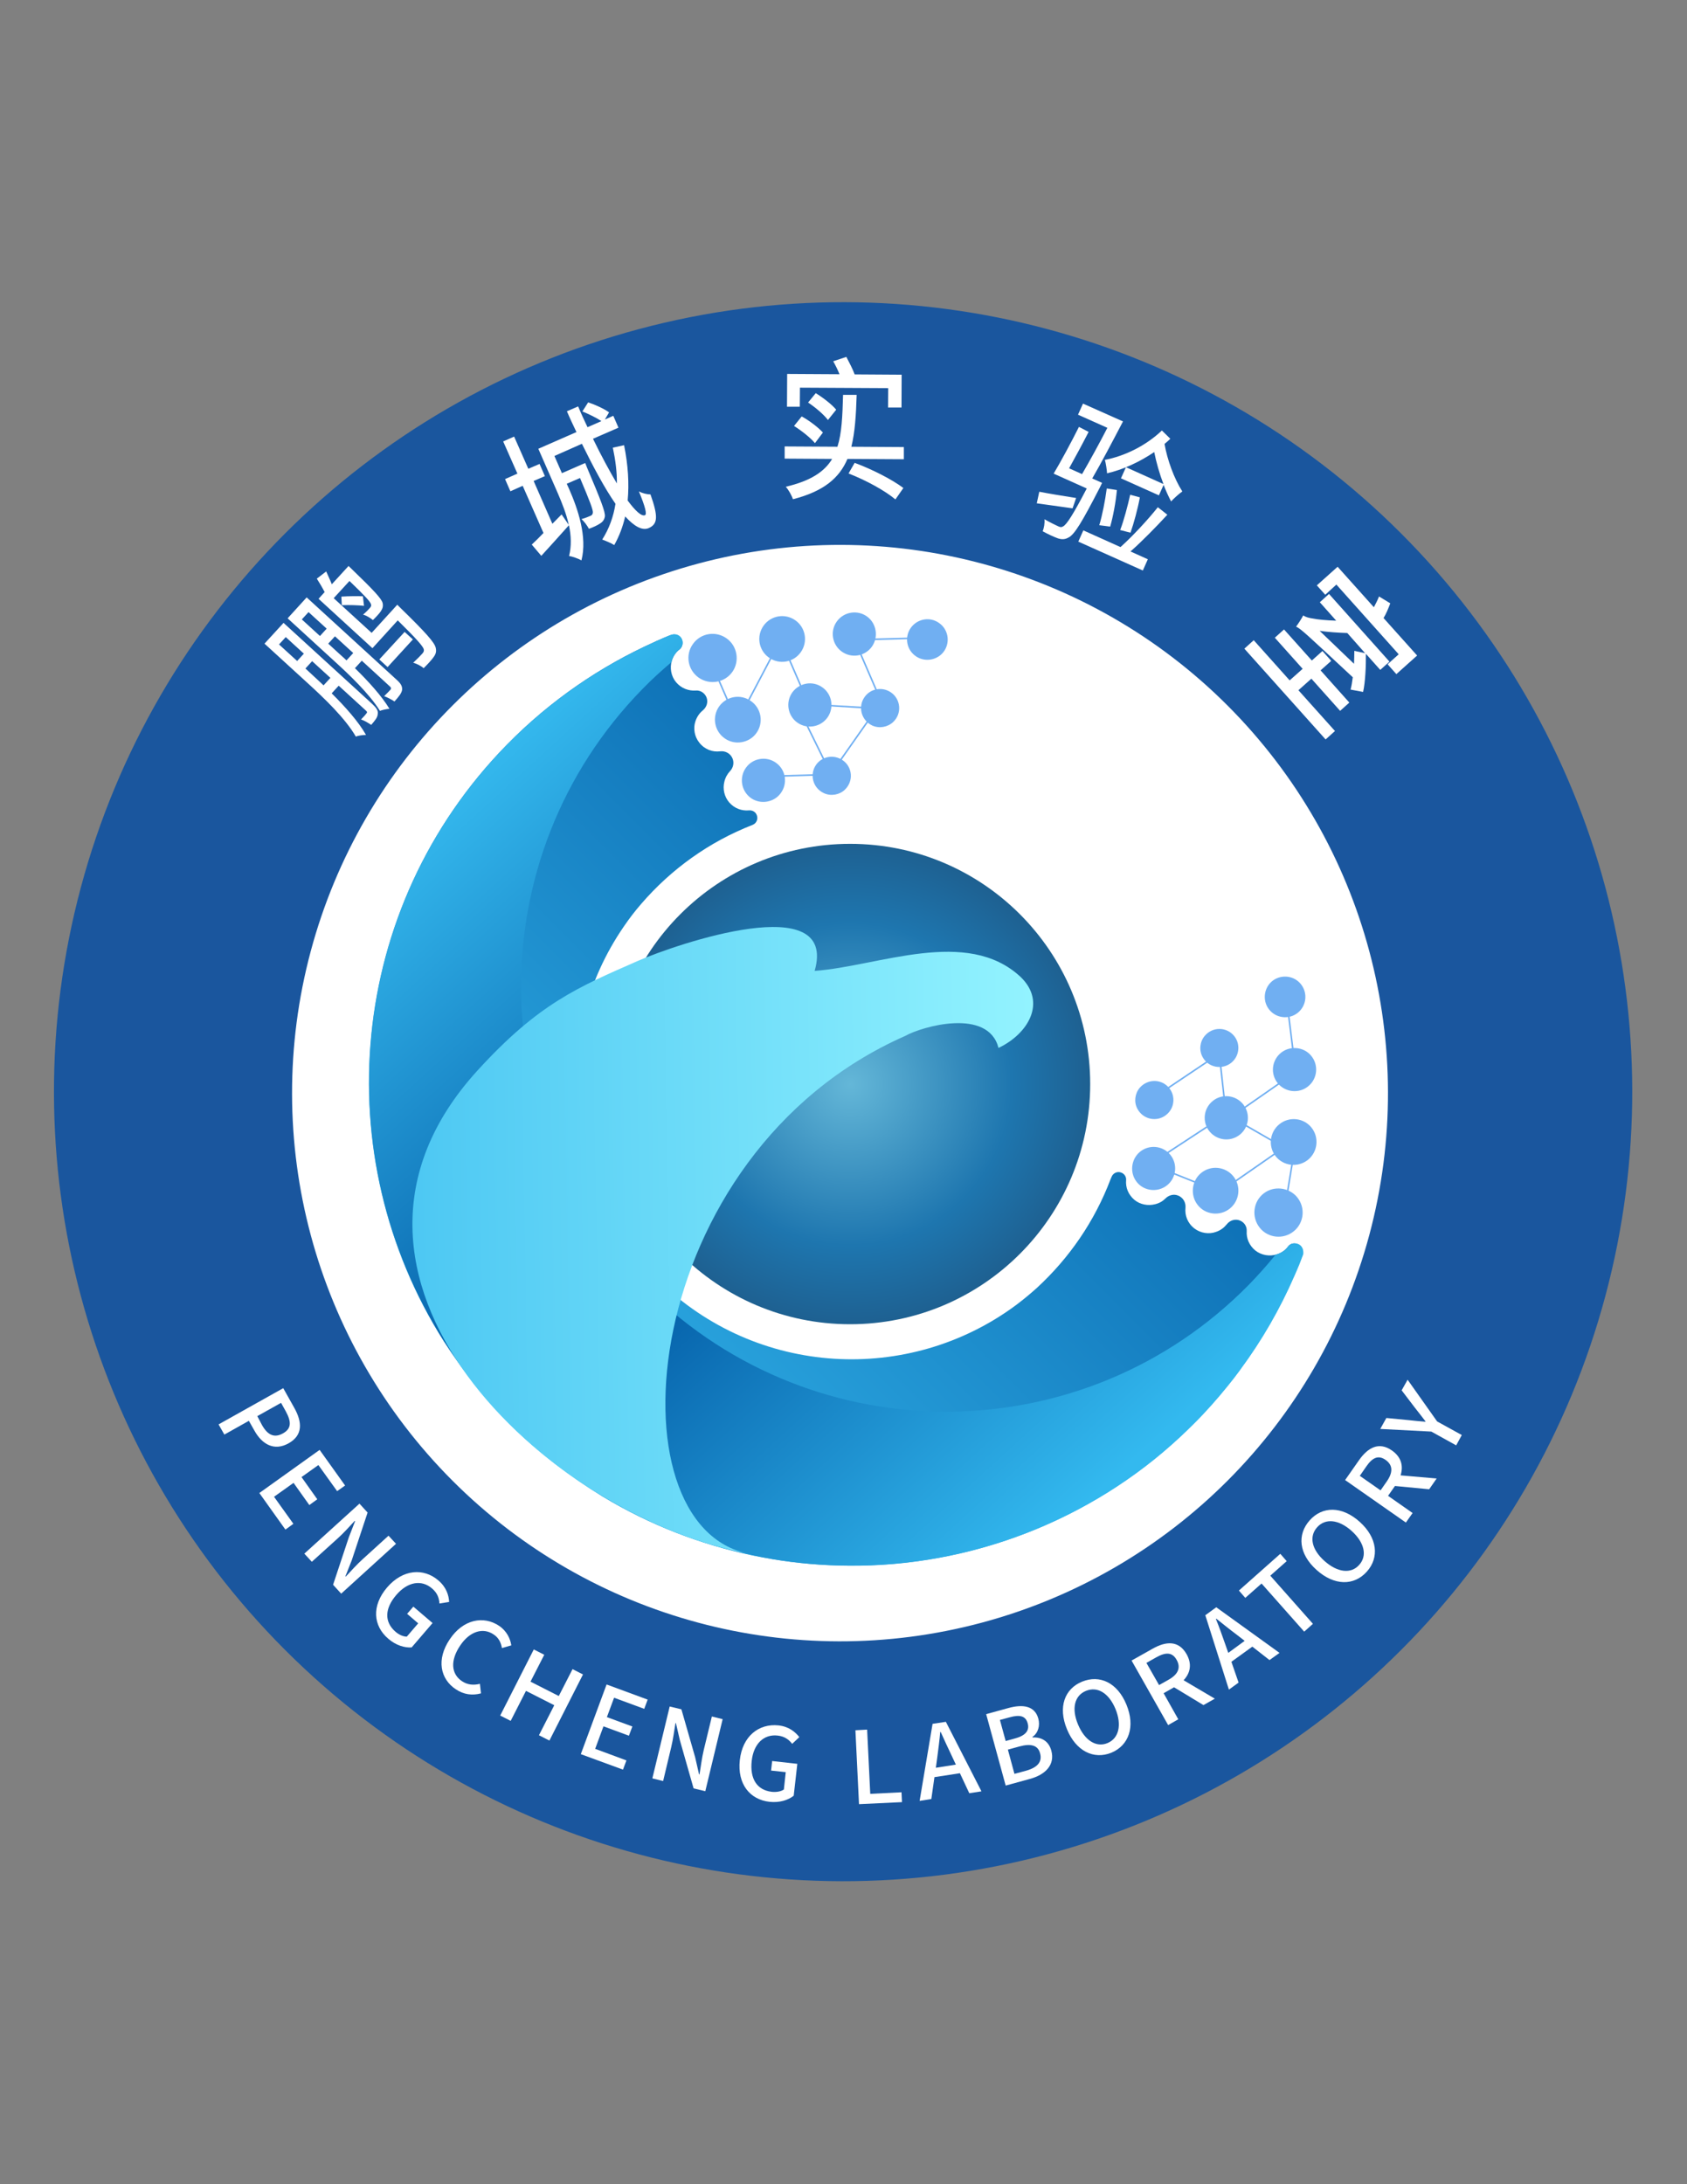 <?xml version="1.0" encoding="UTF-8" standalone="no"?>
<!DOCTYPE svg PUBLIC "-//W3C//DTD SVG 1.1//EN" "http://www.w3.org/Graphics/SVG/1.1/DTD/svg11.dtd">
<!-- 由 Microsoft Visio, SVG Export 生成 修改logo.svg 图层_1 -->
<svg xmlns="http://www.w3.org/2000/svg" xmlns:xlink="http://www.w3.org/1999/xlink" xmlns:ev="http://www.w3.org/2001/xml-events"
		xmlns:v="http://schemas.microsoft.com/visio/2003/SVGExtensions/" width="8.5in" height="11in" viewBox="0 0 612 792"
		xml:space="preserve" color-interpolation-filters="sRGB" class="st10">
	<rect x="0" y="0" width="612" height="792" fill="#808080" stroke="none"/>
	<v:documentProperties v:langID="2052" v:viewMarkup="false"/>

	<style type="text/css">
	<![CDATA[
		.st1 {fill:#1a569e;stroke:none;stroke-linecap:butt;stroke-width:0.567}
		.st2 {fill:#ffffff;stroke:#1a569e;stroke-linecap:butt;stroke-width:1.133}
		.st3 {fill:#ffffff;stroke:none;stroke-linecap:butt;stroke-width:0.567}
		.st4 {fill:url(#grad3-61);stroke:none;stroke-linecap:butt;stroke-width:0.567}
		.st5 {stroke:#70aff2;stroke-linecap:butt;stroke-width:0.567}
		.st6 {fill:#70aff2;stroke:none;stroke-linecap:butt;stroke-width:0.567}
		.st7 {fill:url(#grad0-161);stroke:none;stroke-linecap:butt;stroke-width:0.567}
		.st8 {fill:url(#grad0-165);stroke:none;stroke-linecap:butt;stroke-width:0.567}
		.st9 {fill:url(#grad0-169);stroke:none;stroke-linecap:butt;stroke-width:0.567}
		.st10 {fill:none;fill-rule:evenodd;font-size:12px;overflow:visible;stroke-linecap:square;stroke-miterlimit:3}
	]]>
	</style>

	<defs id="Patterns_And_Gradients">
		<radialGradient id="grad3-61" cx="0.5" cy="0.5" r="0.73">
			<stop offset="0" stop-color="#64b7d8" stop-opacity="1"/>
			<stop offset="0.46" stop-color="#1e76af" stop-opacity="1"/>
			<stop offset="1" stop-color="#1f4267" stop-opacity="1"/>
		</radialGradient>
		<linearGradient id="grad0-161" x1="0" y1="0" x2="1" y2="0" gradientTransform="rotate(-45.61 0.5 0.5)">
			<stop offset="0" stop-color="#35baef" stop-opacity="1"/>
			<stop offset="1" stop-color="#0158a3" stop-opacity="1"/>
		</linearGradient>
		<linearGradient id="grad0-165" x1="0" y1="0" x2="1" y2="0" gradientTransform="rotate(-133.937 0.5 0.5)">
			<stop offset="0" stop-color="#33b9ef" stop-opacity="1"/>
			<stop offset="0.5" stop-color="#0158a3" stop-opacity="1"/>
			<stop offset="1" stop-color="#35baef" stop-opacity="1"/>
		</linearGradient>
		<linearGradient id="grad0-169" x1="0" y1="0" x2="1" y2="0" gradientTransform="rotate(-1.171 0.5 0.5)">
			<stop offset="0" stop-color="#3fbff0" stop-opacity="1"/>
			<stop offset="1" stop-color="#94f4ff" stop-opacity="1"/>
		</linearGradient>
	</defs>
	<g v:mID="0" v:index="1" v:groupContext="foregroundPage">
		<title>图层_1</title>
		<v:pageProperties v:drawingScale="1" v:pageScale="1" v:drawingUnits="19" v:shadowOffsetX="9" v:shadowOffsetY="-9"/>
		<g id="group1-1" transform="translate(-713.972,10.44)" v:mID="1" v:groupContext="group">
			<title>工作表.1</title>
			<g id="group2-2" transform="translate(614.972,-1.725)" v:mID="2" v:groupContext="group">
				<title>工作表.2</title>
				<g id="shape3-3" v:mID="3" v:groupContext="shape" transform="translate(-155.171,231.971) rotate(-45)">
					<title>工作表.3</title>
					<ellipse cx="286.277" cy="505.723" rx="286.277" ry="286.277" class="st1"/>
				</g>
				<g id="shape4-5" v:mID="4" v:groupContext="shape" transform="translate(-156.291,109.55) rotate(-45)">
					<title>工作表.4</title>
					<ellipse cx="199.351" cy="592.649" rx="199.351" ry="199.351" class="st2"/>
				</g>
				<g id="group5-7" transform="translate(194.953,-532.586)" v:mID="5" v:groupContext="group">
					<title>工作表.5</title>
					<g id="shape6-8" v:mID="6" v:groupContext="shape" transform="translate(4.27658E-13,-1.02)">
						<title>工作表.6</title>
						<path d="M39.1 780.16 C40.57 781.52 41.31 782.59 41.08 783.78 C41.03 785.03 40.12 786.11 38.7 787.75 C37.85
									 787.13 36.1 786.11 35.02 785.77 C35.98 784.8 36.78 783.9 37 783.56 C37.29 783.22 37.29 782.99
									 36.83 782.59 L26.92 773.53 L24.37 776.3 C29.18 781.06 34.06 786.5 36.83 791.38 C35.87 791.38
									 33.94 791.6 33.15 792 C29.24 785.26 21.53 777.95 15.81 772.73 L0 758.28 L6.91 750.75 L39.1 780.16
									 ZM5.27 758.57 L11.84 764.57 L14.28 761.91 L7.71 755.9 L5.27 758.57 ZM47.88 771.32 C49.47 772.73
									 50.04 773.75 49.92 775.06 C49.7 776.3 48.73 777.49 47.15 779.25 C46.24 778.63 44.54 777.72 43.41
									 777.32 C44.48 776.3 45.45 775.23 45.73 774.94 C46.01 774.55 45.96 774.26 45.56 773.87 L35.3
									 764.46 L32.81 767.18 C37.57 771.83 42.5 777.21 45.33 781.91 C44.37 781.97 42.73 782.31 41.88
									 782.65 C38.02 776.42 30.66 769.45 25.05 764.35 L8.39 749.1 L15.3 741.51 L47.88 771.32 ZM13.54
									 749.5 L20.12 755.51 L22.55 752.84 L15.98 746.84 L13.54 749.5 ZM23.91 770.69 L17.28 764.63 L14.85
									 767.29 L17.96 770.18 C19.04 771.15 20.23 772.28 21.42 773.41 L23.91 770.69 ZM49.53 745.53 C58.59
									 754.37 61.65 757.83 62.11 759.76 C62.45 761.23 62.11 762.14 61.26 763.27 C60.63 764.18 59.22
									 765.71 57.74 767.18 C56.78 766.33 55.19 765.54 53.95 765.2 C55.42 763.84 56.72 762.48 57.23
									 761.91 C57.69 761.4 57.91 761 57.8 760.38 C57.57 759.3 55.14 756.53 48.34 749.84 L39.16 759.93
									 L19.61 742.02 L21.82 739.58 C20.97 737.94 19.83 736.01 18.98 734.71 L22.38 732.1 C23.06 733.69
									 23.86 735.28 24.42 736.75 L30.49 730.12 C30.49 730.12 31.34 730.97 31.79 731.37 C39.61 738.9
									 42.39 741.91 42.84 743.49 C43.12 744.74 42.84 745.53 42.22 746.5 C41.71 747.29 40.57 748.54
									 39.33 749.73 C38.36 748.93 36.95 748.08 35.76 747.74 C36.95 746.78 37.85 745.76 38.25 745.31
									 C38.65 744.85 38.76 744.57 38.65 744.06 C38.48 743.15 36.49 741 30.83 735.56 L25.1 741.79 L38.87
									 754.37 L48.17 744.17 L49.53 745.53 ZM32.19 761.68 L25.56 755.62 L23.12 758.28 L27.14 761.97
									 C27.99 762.7 28.84 763.5 29.75 764.35 L32.19 761.68 ZM27.88 741.23 C30.54 741.06 33.83 741 35.7
									 741.11 L36.1 744.57 C34.11 744.34 30.66 744.23 28.05 744.34 L27.88 741.23 ZM53.83 756.75 L44.65
									 766.78 L41.65 764.01 L50.83 754.03 L53.83 756.75 Z" class="st3"/>
					</g>
					<g id="shape7-10" v:mID="7" v:groupContext="shape" transform="translate(86.587,-64.94)">
						<title>工作表.7</title>
						<path d="M43.86 750.24 C45.33 757.49 45.73 764.18 45.16 770.3 C48 774.15 50.21 776.13 51.45 775.62 C52.19
									 775.28 51.57 772.62 49.24 767.01 C50.55 767.69 52.25 768.09 53.44 768.09 C56.27 776.08 56.1
									 778.8 52.87 780.27 C50.43 781.35 47.54 779.65 44.26 776.08 C43.41 779.76 42.1 783.27 40.29 786.45
									 C39.33 785.82 37.06 784.86 35.93 784.46 C38.42 780.55 40.01 776.19 40.74 771.49 C36.83 765.88
									 32.7 758.17 28.56 749.73 L18.59 754.15 L21.31 760.38 L29.75 756.7 C29.75 756.7 30.26 757.89
									 30.43 758.4 C35.36 770.01 37.12 774.49 36.89 776.13 C36.66 777.32 36.1 778.06 35.08 778.68 C34.23
									 779.25 32.7 779.99 31.11 780.55 C30.49 779.42 29.41 777.89 28.39 777.04 C29.92 776.64 31.11
									 776.08 31.68 775.85 C32.24 775.62 32.41 775.34 32.53 774.77 C32.7 773.87 31.51 770.69 27.88
									 762.14 L23.06 764.23 L23.86 765.99 C27.09 773.3 30.6 783.56 28.39 792 C27.31 791.38 25.05 790.58
									 23.91 790.41 C24.82 786.79 24.65 782.99 23.86 779.25 C20.4 783.16 16.77 787.13 13.83 790.36
									 L10.37 786.28 C11.62 785.14 13.09 783.67 14.62 782.08 L7.08 764.97 L2.61 766.95 L0.68 762.53
									 L5.16 760.55 L0 748.88 L3.97 747.12 L9.12 758.79 L13.2 757.04 L15.13 761.46 L11.05 763.21 L17.85
									 778.74 L21.19 775.34 L23.8 779.14 C22.89 775 21.31 771.15 19.83 767.69 L12.75 751.54 L26.58
									 745.48 C25.39 742.98 24.2 740.49 23.12 737.94 L27.2 736.18 C28.28 738.79 29.41 741.23 30.6 743.72
									 L35.64 741.51 C33.89 740.32 31.05 738.96 28.73 738 L30.83 734.71 C33.43 735.56 36.72 737.09
									 38.42 738.34 L36.89 740.94 L39.95 739.58 L41.82 743.89 L32.58 747.91 C35.59 754.09 38.59 759.64
									 41.25 764.12 C41.31 760.1 40.74 755.68 39.78 751.14 L43.86 750.24 Z" class="st3"/>
					</g>
					<g id="shape8-12" v:mID="8" v:groupContext="shape" transform="translate(188.7,-87.04)">
						<title>工作表.8</title>
						<path d="M43.24 773.02 L43.24 777.44 L22.78 777.32 C19.83 784.24 14.22 789.05 3 791.94 C2.55 790.53 1.42
									 788.54 0.4 787.41 C9.35 785.31 14.39 782.03 17.23 777.32 L0 777.21 L0 772.79 L19.15 772.9 C20.74
									 767.92 20.97 761.74 21.19 754.09 L26.12 754.09 C25.9 761.4 25.5 767.69 24.2 772.9 L43.24 773.02
									 ZM5.5 758.4 L0.85 758.4 L0.91 746.5 L19.89 746.61 C19.27 745.02 18.42 743.32 17.62 741.91 L22.38
									 740.32 C23.4 742.3 24.71 744.74 25.39 746.67 L42.44 746.78 L42.39 758.68 L37.51 758.68 L37.57
									 751.65 L5.55 751.48 L5.5 758.4 ZM6.18 761.91 C8.9 763.38 12.18 765.88 13.88 767.75 L10.99 771.6
									 C9.41 769.67 6.12 767.07 3.4 765.37 L6.18 761.91 ZM15.7 763.21 C14.28 761.29 11.16 758.62 8.5
									 756.87 L11.28 753.47 C13.94 755.11 17.17 757.6 18.7 759.47 L15.7 763.21 ZM25.39 778.74 C31.96
									 781.18 38.99 784.8 43.07 787.86 L40.18 792 C36.27 788.77 29.69 785.14 23.18 782.59 L25.39 778.74
									 Z" class="st3"/>
					</g>
					<g id="shape9-14" v:mID="9" v:groupContext="shape" transform="translate(280.16,-61.257)">
						<title>工作表.9</title>
						<path d="M12.98 769.45 C8.44 768.82 3.8 768.14 0 767.63 L0.91 763.44 C4.36 764.12 9.29 764.91 14.28 765.71
									 L12.98 769.45 ZM31.28 737.94 C27.82 744.57 23.23 753.3 20.12 758.62 L23.69 760.21 C23.69 760.21
									 23.12 761.46 22.84 761.97 C16.43 774.43 13.66 779.02 11.5 780.04 C10.2 780.78 9.07 780.78 7.65
									 780.33 C6.35 779.87 4.25 778.91 2.15 777.78 C2.61 776.59 2.95 774.83 2.78 773.41 C4.87 774.6
									 6.8 775.51 7.65 775.91 C8.39 776.25 8.84 776.42 9.52 776.02 C10.82 775.4 13.2 771.71 18.13 762.25
									 L6.12 756.87 C8.67 752.62 12.58 745.36 15.3 739.92 L18.81 741.74 C16.66 745.93 13.94 750.97
									 11.73 754.94 L16.43 757.04 C19.04 752.56 22.61 746.1 25.61 740.26 L14.96 735.5 L16.77 731.48
									 L31.28 737.94 ZM47.37 771.77 C43.29 776.19 38.08 781.52 34 785.09 L40.29 787.92 L38.48 792 L15.07
									 781.52 L16.89 777.44 L30.37 783.5 C34.57 779.76 40.23 773.7 43.92 769.05 L47.37 771.77 ZM22.67
									 775.57 C23.74 772.11 24.82 766.61 25.39 762.25 L29.07 762.82 C28.67 767.18 27.65 772.62 26.63
									 776.08 L22.67 775.57 ZM45.96 760.66 C44.54 756.92 43.35 752.79 42.61 749.05 C37.17 752.73 31.17
									 755.45 25.5 756.75 C25.44 755.56 25.05 753.07 24.71 751.88 C31.85 750.52 39.55 746.78 45.39
									 741.23 L48.45 744.23 C47.77 744.91 47.03 745.53 46.35 746.1 C47.32 751.82 49.87 758.79 52.81
									 763.33 C51.57 764.18 49.7 765.88 48.73 766.95 C47.77 765.14 46.86 763.1 46.01 760.95 L44.31
									 764.74 L30.54 758.57 L32.36 754.54 L45.96 760.66 ZM30.26 777.32 C31.56 773.98 32.98 768.6 33.89
									 764.52 L37.4 765.48 C36.61 769.73 35.19 774.94 34 778.29 L30.26 777.32 Z" class="st3"/>
					</g>
					<g id="shape10-16" v:mID="10" v:groupContext="shape" transform="translate(355.47,3.41061E-13)">
						<title>工作表.10</title>
						<path d="M32.87 788.94 L29.47 792 L0 759.08 L3.4 756.02 L16.43 770.58 L21.14 766.39 L11.05 755.11 L14.39
									 752.11 L24.48 763.38 L28.33 759.93 L31.51 763.5 L27.65 766.95 L38.08 778.63 L34.74 781.63 L24.31
									 769.96 L19.61 774.15 L32.87 788.94 ZM38.53 773.92 C38.87 772.68 39.1 771.2 39.33 769.45 C22.38
									 753.69 20.51 751.88 18.76 751.09 C19.38 750.29 20.74 748.25 21.36 747.01 C22.16 747.63 23.46
									 747.97 25.16 748.2 C26.35 748.48 29.64 748.82 33.32 748.93 L27.37 742.25 L30.71 739.24 L52.64
									 763.78 L49.3 766.78 L44.09 760.95 C44.14 765.48 43.86 771.37 43.07 774.77 L38.53 773.92 ZM29.35
									 739.53 L26.29 736.13 L33.83 729.38 L46.98 744.06 C47.66 742.81 48.34 741.45 48.85 740.15 L52.93
									 742.64 C52.3 744.34 51.4 746.55 50.49 747.97 L62.67 761.57 L55.14 768.31 L51.96 764.74 L55.99
									 761.12 L33.38 735.84 L29.35 739.53 ZM37.34 753.41 C33.94 753.3 30.54 753.07 27.31 752.62 L39.78
									 764.57 C39.84 762.99 39.89 761.34 39.89 759.87 L43.8 760.72 L37.34 753.41 Z" class="st3"/>
					</g>
				</g>
				<g id="group11-18" transform="translate(178.293,-146.516)" v:mID="11" v:groupContext="group">
					<title>工作表.11</title>
					<g id="shape12-19" v:mID="12" v:groupContext="shape" transform="translate(2.29816E-13,-127.953)">
						<title>工作表.12</title>
						<path d="M23.46 769.11 L27.43 776.19 C30.37 781.4 30.66 786.16 25.39 789.11 C20.23 792 15.81 789.56 12.98
									 784.46 L10.99 780.95 L2.1 785.94 L0 782.25 L23.46 769.11 ZM15.75 782.48 C17.85 786.22 20.29
									 787.24 23.4 785.48 C26.52 783.73 26.41 781.23 24.37 777.49 L22.67 774.43 L14.05 779.25 L15.75
									 782.48 Z" class="st3"/>
					</g>
					<g id="shape13-21" v:mID="13" v:groupContext="shape" transform="translate(14.79,-99.563)">
						<title>工作表.13</title>
						<path d="M21.87 763.1 L31.11 776.02 L28.22 778.06 L21.42 768.6 L15.3 772.96 L21.02 781.01 L18.13 783.1 L12.41
									 775.06 L5.33 780.1 L12.35 789.9 L9.46 792 L0 778.74 L21.87 763.1 Z" class="st3"/>
					</g>
					<g id="shape14-23" v:mID="14" v:groupContext="shape" transform="translate(31.11,-76.33)">
						<title>工作表.14</title>
						<path d="M20 759.36 L22.95 762.59 L17.23 779.82 L14.9 785.71 L15.02 785.82 C16.94 783.78 19.1 781.35 21.25
									 779.42 L30.54 770.98 L33.26 773.92 L13.37 792 L10.43 788.77 L16.15 771.54 L18.42 765.71 L18.3
									 765.59 C16.38 767.63 14.34 769.96 12.13 771.94 L2.72 780.44 L0 777.49 L20 759.36 Z"
								class="st3"/>
					</g>
					<g id="shape15-25" v:mID="15" v:groupContext="shape" transform="translate(55.42,-56.667)">
						<title>工作表.15</title>
						<path d="M5.72 770.07 C11.45 763.44 18.98 762.93 24.37 767.58 C27.26 770.07 28.11 773.02 28.22 775.34 L24.71
									 775.91 C24.59 774.04 24.03 772.17 22.04 770.47 C18.25 767.18 13.2 767.97 9.07 772.79 C4.87 777.66
									 4.59 782.54 8.78 786.16 C10.03 787.24 11.56 787.92 12.86 787.92 L17 783.1 L12.98 779.65 L15.24
									 777.04 L22.21 782.99 L14.62 791.83 C12.07 792 8.9 791.09 6.12 788.66 C0.68 784.01 0 776.76 5.72
									 770.07 Z" class="st3"/>
					</g>
					<g id="shape16-27" v:mID="16" v:groupContext="shape" transform="translate(78.937,-39.327)">
						<title>工作表.16</title>
						<path d="M4.93 771.54 C9.8 764.29 17.17 762.87 22.84 766.67 C25.61 768.54 26.92 771.37 27.26 773.75 L23.86
									 774.72 C23.52 772.73 22.67 770.98 20.85 769.79 C17 767.18 12.18 768.6 8.67 773.87 C5.1 779.19
									 5.38 784.07 9.35 786.73 C11.39 788.09 13.54 788.26 15.87 787.69 L16.26 791.15 C13.09 792 10.03
									 791.6 7.14 789.68 C1.47 785.94 0 778.85 4.93 771.54 Z" class="st3"/>
					</g>
					<g id="shape17-29" v:mID="17" v:groupContext="shape" transform="translate(102.17,-23.063)">
						<title>工作表.17</title>
						<path d="M12.18 758.96 L15.98 760.89 L10.99 770.64 L21.25 775.85 L26.24 766.1 L30.03 768.03 L17.85 792 L14.05
									 790.07 L19.61 779.19 L9.35 773.98 L3.8 784.86 L0 782.93 L12.18 758.96 Z" class="st3"/>
					</g>
					<g id="shape18-31" v:mID="18" v:groupContext="shape" transform="translate(131.41,-12.523)">
						<title>工作表.18</title>
						<path d="M9.35 761.12 L24.25 766.61 L23.01 769.96 L12.07 765.93 L9.46 772.96 L18.7 776.36 L17.45 779.7 L8.22
									 776.3 L5.21 784.46 L16.55 788.66 L15.3 792 L0 786.39 L9.35 761.12 Z" class="st3"/>
					</g>
					<g id="shape19-33" v:mID="19" v:groupContext="shape" transform="translate(157.363,-4.703)">
						<title>工作表.19</title>
						<path d="M6.29 761.29 L10.54 762.31 L15.53 779.7 L16.94 785.88 L17.11 785.94 C17.57 783.16 17.96 779.93 18.64
									 777.1 L21.59 764.91 L25.5 765.88 L19.21 792 L14.96 790.98 L9.97 773.47 L8.56 767.35 L8.39 767.29
									 C7.93 770.07 7.54 773.13 6.86 775.96 L3.91 788.32 L0 787.35 L6.29 761.29 Z" class="st3"/>
					</g>
					<g id="shape20-35" v:mID="20" v:groupContext="shape" transform="translate(188.133,-0.453)">
						<title>工作表.20</title>
						<path d="M0.96 776.47 C1.93 767.75 7.88 763.16 14.96 763.89 C18.76 764.29 21.08 766.27 22.55 768.14 L19.95
									 770.58 C18.81 769.11 17.28 767.86 14.68 767.58 C9.69 767.01 5.95 770.52 5.27 776.81 C4.59 783.16
									 7.08 787.35 12.58 787.98 C14.22 788.15 15.92 787.86 16.94 787.13 L17.62 780.84 L12.3 780.27
									 L12.69 776.81 L21.82 777.83 L20.51 789.39 C18.53 790.98 15.36 792 11.73 791.6 C4.65 790.81 0
									 785.2 0.96 776.47 Z" class="st3"/>
					</g>
					<g id="shape21-37" v:mID="21" v:groupContext="shape" transform="translate(231.03,1.13687E-13)">
						<title>工作表.21</title>
						<path d="M0 765.2 L4.25 764.97 L5.38 788.26 L16.72 787.69 L16.89 791.26 L1.3 792 L0 765.2 Z" class="st3"/>
					</g>
					<g id="shape22-39" v:mID="22" v:groupContext="shape" transform="translate(254.32,-1.19)">
						<title>工作表.22</title>
						<path d="M14.62 781.97 L5.38 783.39 L4.25 791.32 L0 792 L4.7 764.06 L9.52 763.33 L22.44 788.54 L18.02 789.22
									 L14.62 781.97 ZM13.15 778.85 L11.56 775.45 C10.2 772.68 8.95 769.84 7.65 767.01 L7.48 767.01
									 C7.2 770.18 6.8 773.19 6.4 776.25 L5.89 779.99 L13.15 778.85 Z" class="st3"/>
					</g>
					<g id="shape23-41" v:mID="23" v:groupContext="shape" transform="translate(278.46,-6.743)">
						<title>工作表.23</title>
						<path d="M0 766.1 L8.05 763.89 C13.37 762.42 17.68 763.1 18.93 767.75 C19.61 770.24 18.87 772.96 16.77 774.38
									 L16.83 774.55 C19.95 774.38 22.67 775.79 23.63 779.31 C25.05 784.46 21.53 788.09 15.75 789.62
									 L7.08 792 L0 766.1 ZM10.54 774.89 C14.51 773.81 15.75 771.88 15.07 769.45 C14.34 766.73 12.24
									 766.22 8.56 767.24 L4.99 768.2 L7.08 775.85 L10.54 774.89 ZM14.45 786.62 C18.53 785.48 20.46
									 783.44 19.55 780.27 C18.76 777.32 16.15 776.7 12.01 777.83 L7.88 778.97 L10.26 787.75 L14.45
									 786.62 Z" class="st3"/>
					</g>
					<g id="shape24-43" v:mID="24" v:groupContext="shape" transform="translate(304.47,-16.093)">
						<title>工作表.24</title>
						<path d="M3.29 780.89 C0 772.9 2.44 766.27 8.78 763.67 C15.19 761.06 21.59 764.01 24.88 772 C28.16 779.99
									 25.78 786.79 19.38 789.45 C13.03 792 6.57 788.88 3.29 780.89 ZM20.91 773.58 C18.47 767.75 14.34
									 765.31 10.2 767.01 C6.06 768.71 4.87 773.36 7.31 779.19 C9.75 785.03 13.94 787.64 18.02 785.94
									 C22.1 784.24 23.29 779.42 20.91 773.58 Z" class="st3"/>
					</g>
					<g id="shape25-45" v:mID="25" v:groupContext="shape" transform="translate(331.217,-28.673)">
						<title>工作表.25</title>
						<path d="M26.07 784.75 L15.41 778.29 L11.62 780.44 L16.94 789.9 L13.26 792 L0 768.6 L7.65 764.29 C12.47 761.57
									 17.06 761.23 19.95 766.27 C21.99 769.9 21.31 773.13 18.87 775.74 L30.2 782.42 L26.07 784.75
									 ZM9.97 777.49 L13.49 775.51 C16.89 773.58 17.96 771.15 16.32 768.31 C14.73 765.48 12.3 765.54
									 8.9 767.46 L5.38 769.45 L9.97 777.49 Z" class="st3"/>
					</g>
					<g id="shape26-47" v:mID="26" v:groupContext="shape" transform="translate(357.963,-41.537)">
						<title>工作表.26</title>
						<path d="M17.06 776.42 L9.46 781.91 L12.07 789.45 L8.56 792 L0 765.03 L3.97 762.14 L26.92 778.68 L23.29 781.29
									 L17.06 776.42 ZM14.28 774.32 L11.28 772 C8.84 770.18 6.4 768.2 3.97 766.27 L3.85 766.39 C5.04
									 769.33 6.06 772.22 7.08 775.11 L8.33 778.68 L14.28 774.32 Z" class="st3"/>
					</g>
					<g id="shape27-49" v:mID="27" v:groupContext="shape" transform="translate(370.147,-62.56)">
						<title>工作表.27</title>
						<path d="M8.22 774.55 L2.32 779.76 L0 777.1 L15.02 763.78 L17.34 766.44 L11.39 771.71 L26.86 789.17 L23.69
									 792 L8.22 774.55 Z" class="st3"/>
					</g>
					<g id="shape28-51" v:mID="28" v:groupContext="shape" transform="translate(391.227,-79.107)">
						<title>工作表.28</title>
						<path d="M7.08 786.16 C0.62 780.38 0 773.36 4.59 768.2 C9.18 763.04 16.26 762.93 22.72 768.71 C29.18 774.49
									 29.92 781.69 25.33 786.79 C20.68 792 13.49 791.94 7.08 786.16 ZM19.78 772 C15.07 767.8 10.26
									 767.41 7.31 770.69 C4.31 774.04 5.27 778.74 9.97 782.93 C14.68 787.13 19.61 787.69 22.55 784.35
									 C25.56 781.06 24.48 776.19 19.78 772 Z" class="st3"/>
					</g>
					<g id="shape29-53" v:mID="29" v:groupContext="shape" transform="translate(408.68,-102.113)">
						<title>工作表.29</title>
						<path d="M30.49 779.93 L18.08 778.74 L15.58 782.31 L24.48 788.54 L22.04 792 L0 776.59 L5.04 769.39 C8.22
									 764.86 12.24 762.53 17 765.88 C20.4 768.26 21.19 771.49 20.12 774.89 L33.21 776.02 L30.49 779.93
									 ZM12.86 780.33 L15.19 776.98 C17.4 773.75 17.34 771.15 14.68 769.28 C12.01 767.41 9.86 768.48
									 7.65 771.71 L5.33 775.06 L12.86 780.33 Z" class="st3"/>
					</g>
					<g id="shape30-55" v:mID="30" v:groupContext="shape" transform="translate(421.43,-130.107)">
						<title>工作表.30</title>
						<path d="M18.53 787.01 L0 786.05 L2.21 782.08 L9.97 782.82 C12.13 783.05 14.17 783.27 16.38 783.44 L16.43
									 783.33 C15.07 781.57 13.83 779.93 12.47 778.23 L7.76 772.05 L9.92 768.2 L20.63 783.33 L29.58
									 788.26 L27.54 792 L18.53 787.01 Z" class="st3"/>
					</g>
				</g>
				<g id="group31-57" transform="translate(204.303,-217.123)" v:mID="31" v:groupContext="group">
					<title>工作表.31</title>
					<g id="shape32-58" v:mID="32" v:groupContext="shape" transform="translate(115.997,-103.417)">
						<title>工作表.32</title>
						<ellipse cx="87.097" cy="704.903" rx="87.097" ry="87.097" class="st4"/>
					</g>
					<g id="group33-62" transform="translate(304.47,-134.073)" v:mID="33" v:groupContext="group">
						<title>工作表.33</title>
						<g id="group34-63" transform="translate(4.59,-4.817)" v:mID="34" v:groupContext="group">
							<title>连线_0000002830991874003375481000</title>
							<g id="shape35-64" v:mID="35" v:groupContext="shape"
									transform="translate(837.856,607.984) rotate(82.913)">
								<title>工作表.35</title>
								<path d="M0 792 L31.69 792" class="st5"/>
							</g>
							<g id="shape36-67" v:mID="36" v:groupContext="shape"
									transform="translate(-338.528,1452.77) rotate(-150.039)">
								<title>工作表.36</title>
								<path d="M0 792 L31.66 792" class="st5"/>
							</g>
							<g id="shape37-70" v:mID="37" v:groupContext="shape"
									transform="translate(467.874,1387.95) rotate(146.168)">
								<title>工作表.37</title>
								<path d="M0 792 L31.65 792" class="st5"/>
							</g>
							<g id="shape38-73" v:mID="38" v:groupContext="shape"
									transform="translate(508.825,1385.57) rotate(145.172)">
								<title>工作表.38</title>
								<path d="M0 792 L29.27 792" class="st5"/>
							</g>
							<g id="shape39-76" v:mID="39" v:groupContext="shape"
									transform="translate(504.083,1413.27) rotate(145.235)">
								<title>工作表.39</title>
								<path d="M0 792 L29.32 792" class="st5"/>
							</g>
							<g id="shape40-79" v:mID="40" v:groupContext="shape"
									transform="translate(836.891,891.813) rotate(99.353)">
								<title>工作表.40</title>
								<path d="M0 792 L29.29 792" class="st5"/>
							</g>
							<g id="shape41-82" v:mID="41" v:groupContext="shape"
									transform="translate(-266.941,1514.49) rotate(-158.199)">
								<title>工作表.41</title>
								<path d="M0 792 L29.3 792" class="st5"/>
							</g>
							<g id="shape42-85" v:mID="42" v:groupContext="shape"
									transform="translate(814.759,638.59) rotate(83.739)">
								<title>工作表.42</title>
								<path d="M0 792 L31.7 792" class="st5"/>
							</g>
							<g id="shape43-88" v:mID="43" v:groupContext="shape"
									transform="translate(465.804,1412.97) rotate(146.765)">
								<title>工作表.43</title>
								<path d="M0 792 L31.64 792" class="st5"/>
							</g>
						</g>
						<g id="group44-91" v:mID="44" v:groupContext="group">
							<title>工作表.44</title>
							<g id="shape45-92" v:mID="45" v:groupContext="shape" transform="translate(0,-17)">
								<title>工作表.45</title>
								<path d="M13.6 789.28 C17 786.56 17.51 781.63 14.85 778.29 C12.07 774.83 7.03 774.38 3.68 777.21
											 C0.57 779.87 0 784.63 2.49 787.92 C5.1 791.43 10.2 792 13.6 789.28 Z" class="st6"/>
							</g>
							<g id="shape46-94" v:mID="46" v:groupContext="shape" transform="translate(1.53,-42.557)">
								<title>工作表.46</title>
								<path d="M11.79 789.28 C14.79 786.9 15.24 782.54 12.86 779.59 C10.2 776.25 5.1 776.08 2.15 779.48
											 C0.4 781.57 0 784.63 1.3 787.07 C3.4 791.04 8.44 792 11.79 789.28 Z" class="st6"/>
							</g>
							<g id="shape47-96" v:mID="47" v:groupContext="shape" transform="translate(48.053,-79.673)">
								<title>工作表.47</title>
								<path d="M12.98 789.39 C16.15 786.84 16.66 782.2 14.11 779.02 C11.67 775.96 7.25 775.4 4.08 777.61
											 C0.74 779.99 0 784.75 2.44 788.03 C4.93 791.38 9.75 792 12.98 789.39 Z" class="st6"/>
							</g>
							<g id="shape48-98" v:mID="48" v:groupContext="shape" transform="translate(51,-52.87)">
								<title>工作表.48</title>
								<path d="M13.77 789.28 C17.23 786.5 17.68 781.4 14.79 778.06 C12.13 774.94 7.31 774.49 4.08 776.98
											 C0.57 779.7 0 784.69 2.72 788.09 C5.44 791.43 10.37 792 13.77 789.28 Z" class="st6"/>
							</g>
							<g id="shape49-100" v:mID="49" v:groupContext="shape" transform="translate(50.207,-26.067)">
								<title>工作表.49</title>
								<path d="M14.51 789.11 C18.08 786.22 18.64 781.01 15.81 777.44 C12.98 773.87 7.71 773.3 4.14 776.19
											 C0.57 779.08 0 784.29 2.83 787.86 C5.67 791.38 10.88 792 14.51 789.11 Z" class="st6"/>
							</g>
							<g id="shape50-102" v:mID="50" v:groupContext="shape" transform="translate(25.16,-61.483)">
								<title>工作表.50</title>
								<path d="M11.73 789.34 C14.68 786.96 15.19 782.59 12.81 779.65 C10.14 776.3 4.99 776.13 2.1 779.59
											 C0.34 781.69 0 784.75 1.3 787.18 C3.34 791.09 8.39 792 11.73 789.34 Z" class="st6"/>
							</g>
							<g id="shape51-104" v:mID="51" v:groupContext="shape" transform="translate(26.293,-35.36)">
								<title>工作表.51</title>
								<path d="M13.71 789.28 C17.11 786.56 17.62 781.63 14.9 778.23 C12.18 774.89 7.25 774.32 3.91 777.04
											 C0.51 779.76 0 784.69 2.66 788.03 C5.38 791.43 10.31 792 13.71 789.28 Z" class="st6"/>
							</g>
							<g id="shape52-106" v:mID="52" v:groupContext="shape" transform="translate(44.143,-4.54747E-13)">
								<title>工作表.52</title>
								<path d="M3.06 787.64 C6.06 791.43 11.62 792 15.36 789 C19.21 785.94 19.78 780.27 16.55 776.47 C13.6
											 773.02 8.22 772.39 4.59 775.17 C0.68 778.12 0 783.78 3.06 787.64 Z" class="st6"/>
							</g>
							<g id="shape53-108" v:mID="53" v:groupContext="shape" transform="translate(21.987,-8.387)">
								<title>工作表.53</title>
								<path d="M14.39 789.11 C17.96 786.22 18.53 781.01 15.7 777.44 C12.81 773.81 7.42 773.24 3.85 776.3
											 C0.57 779.08 0 784.18 2.61 787.64 C5.38 791.38 10.77 792 14.39 789.11 Z" class="st6"/>
							</g>
						</g>
					</g>
					<g id="group54-110" transform="translate(143.253,-291.833)" v:mID="54" v:groupContext="group">
						<title>工作表.54</title>
						<g id="group55-111" transform="translate(7.423,-9.067)" v:mID="55" v:groupContext="group">
							<title>连线_0000001391395476683401517000</title>
							<g id="shape56-112" v:mID="56" v:groupContext="shape"
									transform="translate(728.537,1109.19) rotate(117.763)">
								<title>工作表.56</title>
								<path d="M0 792 L33.94 792" class="st5"/>
							</g>
							<g id="shape57-115" v:mID="57" v:groupContext="shape"
									transform="translate(711.676,1219.3) rotate(125.07)">
								<title>工作表.57</title>
								<path d="M0 792 L33.93 792" class="st5"/>
							</g>
							<g id="shape58-118" v:mID="58" v:groupContext="shape"
									transform="translate(16.515,1556.87) rotate(-176.589)">
								<title>工作表.58</title>
								<path d="M0 792 L25.72 792" class="st5"/>
							</g>
							<g id="shape59-121" v:mID="59" v:groupContext="shape"
									transform="translate(746.713,421.22) rotate(63.789)">
								<title>工作表.59</title>
								<path d="M0 792 L20.53 792" class="st5"/>
							</g>
							<g id="shape60-124" v:mID="60" v:groupContext="shape"
									transform="translate(-689.356,1079.45) rotate(-113.44)">
								<title>工作表.60</title>
								<path d="M0 792 L26.5 792" class="st5"/>
							</g>
							<g id="shape61-127" v:mID="61" v:groupContext="shape"
									transform="translate(-715.427,1085.75) rotate(-113.552)">
								<title>工作表.61</title>
								<path d="M0 792 L26.52 792" class="st5"/>
							</g>
							<g id="shape62-130" v:mID="62" v:groupContext="shape"
									transform="translate(-663.613,1077.19) rotate(-113.391)">
								<title>工作表.62</title>
								<path d="M0 792 L26.55 792" class="st5"/>
							</g>
							<g id="shape63-133" v:mID="63" v:groupContext="shape"
									transform="translate(-2.849,-0.772) rotate(-1.731)">
								<title>工作表.63</title>
								<path d="M0 792 L22.51 792" class="st5"/>
							</g>
							<g id="shape64-136" v:mID="64" v:groupContext="shape"
									transform="translate(35.41,-50.469) rotate(-1.587)">
								<title>工作表.64</title>
								<path d="M0 792 L22.51 792" class="st5"/>
							</g>
						</g>
						<g id="group65-139" v:mID="65" v:groupContext="group">
							<title>工作表.65</title>
							<g id="shape66-140" v:mID="66" v:groupContext="shape" transform="translate(19.493,0)">
								<title>工作表.66</title>
								<path d="M2.55 778.63 C0 782.2 0.85 787.24 4.53 789.73 C7.93 792 12.69 791.21 15.13 787.92 C17.79
											 784.41 17.06 779.36 13.43 776.81 C9.97 774.32 5.04 775.11 2.55 778.63 Z" class="st6"/>
							</g>
							<g id="shape67-142" v:mID="67" v:groupContext="shape" transform="translate(45.05,-3.003)">
								<title>工作表.67</title>
								<path d="M2.49 780.5 C0 783.95 1.19 789 5.33 790.87 C7.82 792 10.88 791.49 12.86 789.62 C16.15 786.5
											 15.64 781.4 12.18 778.97 C9.01 776.7 4.7 777.44 2.49 780.5 Z" class="st6"/>
							</g>
							<g id="shape68-144" v:mID="68" v:groupContext="shape" transform="translate(79.447,-51.453)">
								<title>工作表.68</title>
								<path d="M2.44 779.31 C0 782.71 0.85 787.41 4.36 789.73 C7.76 792 12.52 790.98 14.68 787.52 C16.72
											 784.24 15.92 779.87 12.69 777.61 C9.41 775.23 4.82 776.02 2.44 779.31 Z" class="st6"/>
							</g>
							<g id="shape69-146" v:mID="69" v:groupContext="shape" transform="translate(52.473,-52.927)">
								<title>工作表.69</title>
								<path d="M2.55 778.51 C0 782.03 0.85 786.96 4.36 789.45 C7.93 792 12.86 791.15 15.36 787.52 C17.68
											 784.12 16.94 779.36 13.71 776.87 C10.2 774.15 5.1 774.94 2.55 778.51 Z" class="st6"/>
							</g>
							<g id="shape70-148" v:mID="70" v:groupContext="shape" transform="translate(25.783,-50.66)">
								<title>工作表.70</title>
								<path d="M2.66 777.78 C0 781.52 0.85 786.67 4.59 789.34 C8.33 792 13.49 791.15 16.15 787.41 C18.81
											 783.67 17.96 778.51 14.22 775.85 C10.48 773.19 5.33 774.04 2.66 777.78 Z" class="st6"/>
							</g>
							<g id="shape71-150" v:mID="71" v:groupContext="shape" transform="translate(62.617,-27.54)">
								<title>工作表.71</title>
								<path d="M2.49 780.5 C0 783.95 1.19 788.94 5.27 790.87 C7.76 792 10.77 791.49 12.81 789.62 C16.09
											 786.56 15.64 781.4 12.13 778.91 C9.01 776.7 4.7 777.38 2.49 780.5 Z" class="st6"/>
							</g>
							<g id="shape72-152" v:mID="72" v:groupContext="shape" transform="translate(36.38,-27.257)">
								<title>工作表.72</title>
								<path d="M2.49 778.57 C0 782.08 0.79 787.01 4.31 789.51 C7.82 792 12.69 791.21 15.24 787.69 C17.74
											 784.18 16.94 779.25 13.43 776.76 C9.92 774.21 5.04 775.06 2.49 778.57 Z" class="st6"/>
							</g>
							<g id="shape73-154" v:mID="73" v:groupContext="shape" transform="translate(0,-43.237)">
								<title>工作表.73</title>
								<path d="M4.87 789.17 C8.9 792 14.45 791.04 17.23 786.96 C19.78 783.16 18.93 777.89 15.24 775.11
											 C11.28 772.11 5.67 772.96 2.83 776.98 C0 780.89 0.91 786.33 4.87 789.17 Z" class="st6"/>
							</g>
							<g id="shape74-156" v:mID="74" v:groupContext="shape" transform="translate(9.633,-21.477)">
								<title>工作表.74</title>
								<path d="M2.72 777.83 C0 781.63 0.96 786.96 4.87 789.56 C8.44 792 13.49 791.15 16.09 787.69 C18.93
											 783.95 18.08 778.63 14.28 775.96 C10.54 773.24 5.38 774.15 2.72 777.83 Z" class="st6"/>
							</g>
						</g>
					</g>
					<g id="shape75-158" v:mID="75" v:groupContext="shape" transform="translate(13.09,-1.59162E-12)">
						<title>工作表.75</title>
						<path d="M348.9 660.36 C347.99 661.61 346.69 662.63 344.93 663.2 C342.27 664.1 339.21 663.59 337 661.84 C334.73
									 659.97 333.71 657.36 333.88 654.81 C333.99 653.11 332.97 651.58 331.39 650.96 C329.69 650.28
									 327.76 650.9 326.63 652.37 C325.66 653.56 324.42 654.53 322.77 655.09 C320.17 656.06 317.11
									 655.55 314.9 653.85 C312.4 651.92 311.38 649.09 311.67 646.37 C311.84 644.44 310.82 642.68 309.06
									 641.95 C307.47 641.27 305.66 641.72 304.41 642.97 C303.45 643.93 302.26 644.67 300.67 645.06
									 C298.07 645.74 295.18 645.18 293.14 643.48 C290.87 641.55 289.91 638.94 290.13 636.39 C290.25
									 635.2 289.57 634.07 288.43 633.62 C286.96 632.99 285.32 633.79 284.81 635.26 C284.69 635.54
									 284.58 635.77 284.47 636.05 C278.74 651.18 269.51 664.61 257.72 675.44 C255.34 677.59 252.85
									 679.63 250.3 681.56 C211.37 710.51 156.12 707.68 120.36 672.6 C85.06 637.98 80.81 583.69 107.95
									 544.31 C109.88 541.48 111.97 538.76 114.18 536.21 C125.06 523.57 138.89 513.65 154.59 507.53
									 C154.59 507.53 154.59 507.53 154.59 507.53 C156.06 506.97 156.74 505.32 156.12 503.91 C155.66
									 502.77 154.53 502.15 153.28 502.26 C150.73 502.49 148.07 501.58 146.14 499.37 C144.39 497.33
									 143.71 494.5 144.39 491.84 C144.78 490.25 145.52 489 146.43 488.04 C147.62 486.79 148.01 484.98
									 147.33 483.39 C146.6 481.64 144.78 480.62 142.86 480.84 C140.14 481.18 137.3 480.22 135.32 477.73
									 C133.56 475.57 133 472.51 133.9 469.91 C134.47 468.26 135.38 466.96 136.57 466 C137.98 464.81
									 138.61 462.94 137.87 461.18 C137.19 459.65 135.66 458.63 133.96 458.8 C131.47 458.97 128.8 458.06
									 126.88 455.8 C125.06 453.64 124.5 450.58 125.35 447.92 C125.91 446.16 126.88 444.86 128.12 443.9
									 C129.2 443.05 129.48 441.57 128.97 440.33 C128.35 438.85 126.65 438.12 125.12 438.63 C124.84
									 438.74 124.5 438.85 124.16 438.97 C122.85 439.48 121.61 440.04 120.3 440.61 C119.85 440.78 119.4
									 441.01 118.94 441.23 C99.51 449.96 81.32 462.31 65.51 478.41 C7.42 537.62 0 627.61 42.61 694.76
									 C58.03 718.56 75.59 735.96 100.24 751.09 C168.13 792 257.61 782.71 315.52 723.66 C330.93 707.96
									 342.72 690.11 350.99 671.13 C351.79 669.26 352.64 667.39 353.37 665.46 C353.37 665.41 353.37
									 665.41 353.43 665.35 C353.71 664.61 353.94 663.88 354.22 663.2 C354.56 661.72 353.88 660.19
									 352.41 659.63 C351.16 658.95 349.75 659.29 348.9 660.36 Z" class="st7"/>
					</g>
					<g id="shape76-162" v:mID="76" v:groupContext="shape" transform="translate(13.147,-15.357)">
						<title>工作表.76</title>
						<path d="M352.41 674.81 C350.99 674.3 349.63 674.7 348.84 675.78 C347.93 677.02 346.63 677.99 344.87 678.55
									 C344.7 678.61 344.48 678.67 344.31 678.72 C341.3 682.41 338.13 685.98 334.79 689.43 C275.17
									 750.24 177.59 751.14 116.79 691.53 C55.99 631.92 55.08 534.34 114.69 473.53 C118.04 470.08 121.55
									 466.9 125.18 463.84 C125.23 463.62 125.23 463.39 125.29 463.22 C125.86 461.46 126.82 460.16
									 128.07 459.2 C129.14 458.35 129.48 456.82 128.97 455.57 C128.35 454.1 126.76 453.36 125.06 453.93
									 C124.72 454.04 124.44 454.15 124.16 454.27 C122.85 454.78 121.61 455.4 120.3 455.97 C119.85
									 456.14 119.4 456.36 118.94 456.59 C99.51 465.32 81.32 477.67 65.51 493.76 C7.42 552.98 0 642.97
									 42.61 710.12 C48.28 718.9 54.29 726.78 60.8 734.03 C60.97 734.2 61.09 734.37 61.26 734.54 C62.62
									 736.07 64.09 737.49 65.51 738.96 C66.3 739.75 67.04 740.6 67.89 741.4 C69.08 742.59 70.32 743.66
									 71.57 744.8 C72.65 745.82 73.72 746.84 74.86 747.8 C75.48 748.37 76.16 748.88 76.84 749.44 C83.98
									 755.45 91.69 761.06 100.3 766.39 C117.19 776.59 135.43 783.67 154.25 787.64 C154.42 787.69 154.53
									 787.69 154.7 787.75 C156.97 788.2 159.23 788.66 161.5 789.05 C161.56 789.05 161.67 789.05 161.73
									 789.11 C170.85 790.64 180.03 791.43 189.27 791.49 C233.41 792 277.38 775 309.68 744.85 C311.38
									 743.27 313.03 741.68 314.67 740.04 C319.03 735.73 323.11 731.08 326.97 726.32 C328.44 724.51
									 329.91 722.64 331.27 720.77 C331.33 720.66 331.44 720.54 331.5 720.43 C339.43 709.72 345.95
									 698.33 351.11 686.49 C351.73 685.01 352.41 683.6 352.98 682.12 C353.43 680.93 353.88 679.74
									 354.34 678.55 C354.51 677.02 354 675.44 352.41 674.81 Z" class="st8"/>
					</g>
					<g id="shape77-166" v:mID="77" v:groupContext="shape" transform="translate(0,-20.117)">
						<title>工作表.77</title>
						<path d="M264.97 582.79 C245.48 564.6 213.52 578.88 190.23 580.58 C198.79 550.83 140.31 570.72 125.97 577.01
									 C104.44 586.47 90.1 592.36 67.94 616.67 C0 691.08 92.82 778.57 166.71 792 C114.81 782.54 125.86
									 646.99 223.1 604.15 C229.22 600.69 253.19 593.89 256.93 608.51 C267.69 603.41 274.49 591.97
									 264.97 582.79 Z" class="st9"/>
					</g>
				</g>
			</g>
			<g id="group78-170" v:mID="78" v:groupContext="group">
				<title>工作表.78</title>
			</g>
		</g>
	</g>
</svg>
